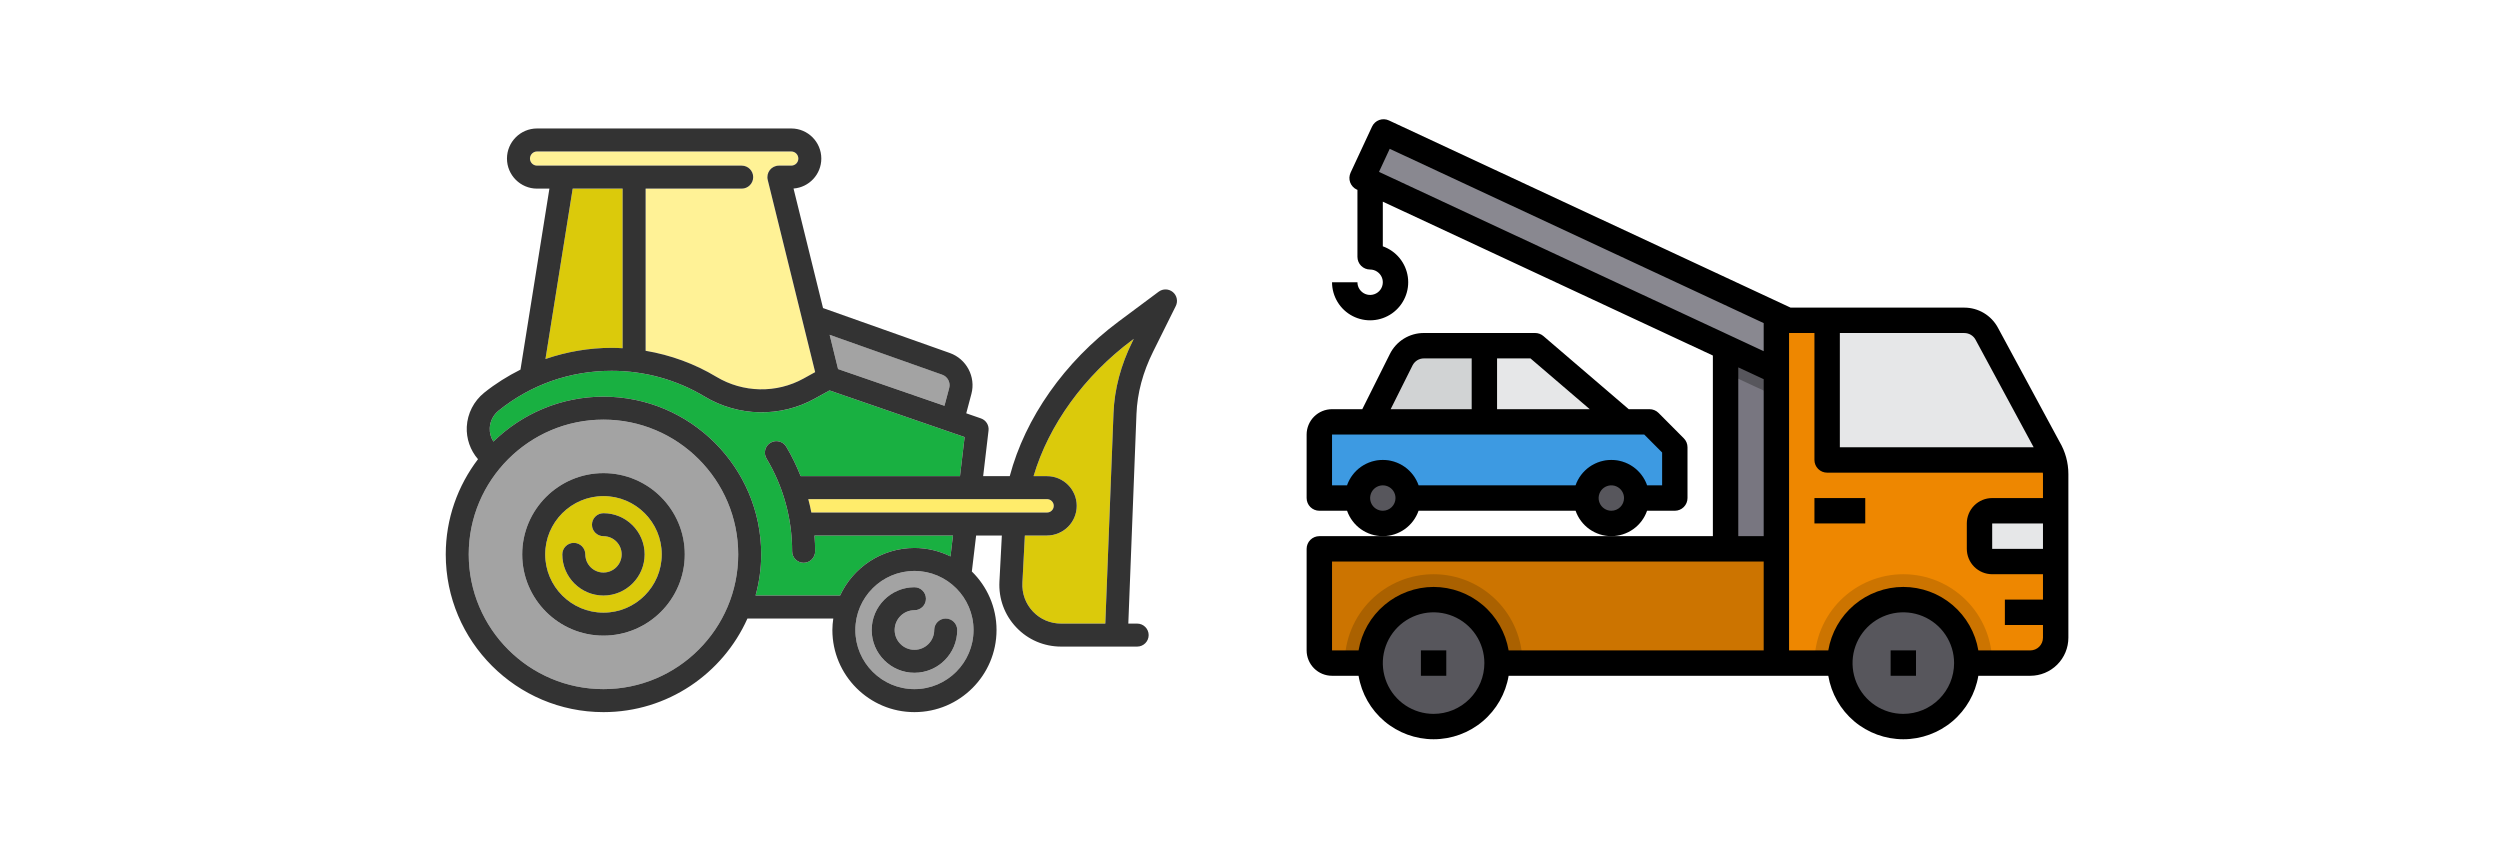 <svg width="80" height="27" viewBox="0 0 80 27" fill="none" xmlns="http://www.w3.org/2000/svg">
<path d="M33.074 15.237H33.505C34.029 15.237 34.455 15.663 34.455 16.187C34.455 16.71 34.029 17.137 33.505 17.137H32.795L32.717 18.646C32.698 18.993 32.819 19.321 33.055 19.57C33.291 19.819 33.611 19.955 33.959 19.955H35.37L35.632 13.22C35.662 12.449 35.867 11.676 36.242 10.922L36.282 10.843L36.237 10.876C34.695 12.024 33.559 13.597 33.074 15.237Z" fill="#DBCA0B"/>
<path d="M33.719 16.187C33.719 16.069 33.623 15.973 33.505 15.973H25.865C25.903 16.114 25.935 16.258 25.963 16.402H33.505C33.623 16.402 33.719 16.305 33.719 16.187Z" fill="#FFEC6B"/>
<path d="M24.103 5.668C24.103 5.871 23.939 6.036 23.735 6.036H20.66V11.225C21.458 11.36 22.227 11.638 22.923 12.057C23.779 12.571 24.85 12.593 25.716 12.112L26.085 11.908L24.567 5.756C24.54 5.646 24.565 5.53 24.635 5.441C24.705 5.352 24.811 5.3 24.924 5.3H25.321C25.446 5.3 25.547 5.199 25.547 5.074C25.547 4.948 25.446 4.847 25.321 4.847H17.186C17.061 4.847 16.959 4.948 16.959 5.074C16.959 5.199 17.061 5.3 17.186 5.3H23.735C23.939 5.3 24.103 5.465 24.103 5.668Z" fill="#FFF296"/>
<path d="M29.262 18.27C28.219 18.27 27.371 19.119 27.371 20.162C27.371 21.204 28.22 22.052 29.262 22.052C30.305 22.052 31.153 21.204 31.153 20.162C31.153 19.119 30.305 18.27 29.262 18.27ZM29.262 21.53C28.507 21.53 27.893 20.916 27.893 20.162C27.893 19.407 28.507 18.793 29.262 18.793C29.465 18.793 29.63 18.957 29.63 19.161C29.63 19.364 29.465 19.528 29.262 19.528C28.913 19.528 28.629 19.812 28.629 20.162C28.629 20.511 28.913 20.795 29.262 20.795C29.611 20.795 29.895 20.511 29.895 20.162C29.895 19.959 30.06 19.794 30.263 19.794C30.466 19.794 30.631 19.959 30.631 20.162C30.631 20.916 30.017 21.53 29.262 21.53Z" fill="#A3A3A3"/>
<path d="M19.311 13.429C16.933 13.429 14.999 15.363 14.999 17.741C14.999 20.118 16.933 22.052 19.311 22.052C21.689 22.052 23.623 20.118 23.623 17.741C23.623 15.363 21.689 13.429 19.311 13.429ZM19.311 20.341C17.877 20.341 16.711 19.174 16.711 17.741C16.711 16.307 17.877 15.14 19.311 15.14C20.745 15.14 21.911 16.307 21.911 17.741C21.911 19.174 20.745 20.341 19.311 20.341Z" fill="#A3A3A3"/>
<path d="M19.311 15.875C18.283 15.875 17.446 16.712 17.446 17.74C17.446 18.768 18.283 19.605 19.311 19.605C20.34 19.605 21.176 18.768 21.176 17.74C21.176 16.712 20.34 15.875 19.311 15.875ZM19.311 19.057C18.585 19.057 17.994 18.466 17.994 17.74C17.994 17.537 18.159 17.372 18.362 17.372C18.565 17.372 18.73 17.537 18.73 17.74C18.73 18.061 18.991 18.322 19.311 18.322C19.632 18.322 19.893 18.061 19.893 17.74C19.893 17.419 19.632 17.159 19.311 17.159C19.108 17.159 18.944 16.994 18.944 16.791C18.944 16.588 19.108 16.423 19.311 16.423C20.037 16.423 20.628 17.014 20.628 17.74C20.628 18.466 20.037 19.057 19.311 19.057Z" fill="#DBCA0B"/>
<path d="M29.262 17.535C29.677 17.535 30.067 17.634 30.416 17.806L30.495 17.137H26.063C26.076 17.304 26.084 17.473 26.084 17.642C26.084 17.845 25.92 18.009 25.717 18.009C25.514 18.009 25.349 17.845 25.349 17.642C25.349 16.593 25.065 15.567 24.529 14.674C24.424 14.499 24.481 14.274 24.655 14.169C24.829 14.064 25.055 14.121 25.16 14.295C25.34 14.596 25.492 14.912 25.621 15.237H30.72L30.868 13.986L26.544 12.494L26.072 12.756C24.977 13.364 23.625 13.337 22.544 12.688C21.65 12.15 20.622 11.866 19.573 11.866C18.242 11.866 16.991 12.306 15.956 13.139C15.786 13.276 15.682 13.478 15.672 13.694C15.664 13.852 15.706 14.003 15.789 14.132C16.7 13.243 17.942 12.693 19.311 12.693C22.094 12.693 24.358 14.957 24.358 17.74C24.358 18.197 24.292 18.637 24.178 19.057H26.883C27.301 18.16 28.209 17.535 29.262 17.535Z" fill="#19B041"/>
<path d="M30.223 12.985L30.375 12.414C30.422 12.238 30.323 12.051 30.151 11.99L26.548 10.713L26.819 11.81L30.223 12.985Z" fill="#A3A3A3"/>
<path d="M19.925 11.143V6.036H18.326L17.455 11.488C18.133 11.255 18.85 11.131 19.574 11.131C19.691 11.131 19.808 11.137 19.925 11.143Z" fill="#DBCA0B"/>
<path d="M30.263 19.793C30.06 19.793 29.895 19.958 29.895 20.161C29.895 20.51 29.611 20.794 29.262 20.794C28.913 20.794 28.629 20.51 28.629 20.161C28.629 19.811 28.913 19.527 29.262 19.527C29.465 19.527 29.63 19.363 29.63 19.16C29.63 18.957 29.465 18.792 29.262 18.792C28.508 18.792 27.894 19.406 27.894 20.161C27.894 20.915 28.508 21.529 29.262 21.529C30.017 21.529 30.631 20.915 30.631 20.161C30.631 19.958 30.466 19.793 30.263 19.793Z" fill="#333333"/>
<path d="M19.311 15.14C17.878 15.14 16.711 16.306 16.711 17.74C16.711 19.174 17.877 20.34 19.311 20.34C20.745 20.34 21.912 19.174 21.912 17.74C21.912 16.306 20.745 15.14 19.311 15.14ZM19.311 19.605C18.283 19.605 17.446 18.768 17.446 17.74C17.446 16.712 18.283 15.875 19.311 15.875C20.34 15.875 21.176 16.712 21.176 17.74C21.176 18.768 20.34 19.605 19.311 19.605Z" fill="#333333"/>
<path d="M19.311 16.423C19.108 16.423 18.943 16.587 18.943 16.791C18.943 16.994 19.108 17.158 19.311 17.158C19.632 17.158 19.893 17.419 19.893 17.74C19.893 18.06 19.632 18.321 19.311 18.321C18.99 18.321 18.73 18.06 18.73 17.74C18.73 17.537 18.565 17.372 18.362 17.372C18.159 17.372 17.994 17.537 17.994 17.74C17.994 18.466 18.585 19.057 19.311 19.057C20.037 19.057 20.628 18.466 20.628 17.74C20.628 17.014 20.037 16.423 19.311 16.423Z" fill="#333333"/>
<path d="M37.077 9.335L35.798 10.287C34.066 11.576 32.806 13.371 32.312 15.237H31.461L31.633 13.778C31.654 13.607 31.552 13.444 31.388 13.388L30.92 13.226L31.085 12.604C31.23 12.059 30.927 11.486 30.396 11.297L26.337 9.858L25.393 6.033C25.889 5.996 26.282 5.58 26.282 5.074C26.282 4.543 25.851 4.111 25.32 4.111H17.185C16.655 4.111 16.223 4.543 16.223 5.074C16.223 5.604 16.655 6.036 17.185 6.036H17.581L16.655 11.828C16.246 12.033 15.855 12.277 15.495 12.566C15.162 12.834 14.958 13.232 14.937 13.658C14.919 14.038 15.049 14.408 15.296 14.694C14.651 15.542 14.264 16.595 14.264 17.74C14.264 20.523 16.528 22.788 19.311 22.788C21.363 22.788 23.13 21.555 23.918 19.793H26.665C26.648 19.913 26.636 20.036 26.636 20.161C26.636 21.609 27.814 22.788 29.262 22.788C30.71 22.788 31.889 21.609 31.889 20.161C31.889 19.428 31.586 18.765 31.099 18.288L31.236 17.136H32.059L31.982 18.608C31.953 19.158 32.145 19.68 32.521 20.076C32.897 20.473 33.408 20.691 33.959 20.691H36.389C36.592 20.691 36.757 20.526 36.757 20.323C36.757 20.12 36.592 19.955 36.389 19.955H36.106L36.367 13.249C36.392 12.582 36.572 11.91 36.901 11.25L37.625 9.793C37.701 9.641 37.662 9.456 37.532 9.347C37.401 9.238 37.213 9.233 37.077 9.335ZM30.151 11.991C30.323 12.052 30.422 12.238 30.375 12.415L30.223 12.986L26.818 11.81L26.548 10.714L30.151 11.991ZM17.185 5.3C17.06 5.3 16.959 5.199 16.959 5.074C16.959 4.949 17.06 4.847 17.185 4.847H25.32C25.445 4.847 25.547 4.949 25.547 5.074C25.547 5.199 25.445 5.3 25.32 5.3H24.924C24.811 5.3 24.704 5.352 24.634 5.441C24.565 5.53 24.54 5.646 24.567 5.756L26.085 11.908L25.716 12.112C24.849 12.593 23.779 12.572 22.922 12.057C22.226 11.638 21.457 11.36 20.66 11.225V6.036H23.735C23.938 6.036 24.102 5.871 24.102 5.668C24.102 5.465 23.938 5.3 23.735 5.3L17.185 5.3ZM18.326 6.036H19.924V11.143C19.808 11.136 19.691 11.131 19.573 11.131C18.849 11.131 18.133 11.255 17.455 11.488L18.326 6.036ZM19.311 22.052C16.933 22.052 14.999 20.118 14.999 17.74C14.999 15.363 16.933 13.428 19.311 13.428C21.689 13.428 23.623 15.363 23.623 17.74C23.623 20.118 21.689 22.052 19.311 22.052ZM24.178 19.057C24.292 18.636 24.358 18.196 24.358 17.74C24.358 14.957 22.094 12.693 19.311 12.693C17.942 12.693 16.7 13.243 15.789 14.131C15.706 14.003 15.664 13.852 15.672 13.694C15.682 13.478 15.786 13.276 15.956 13.139C16.991 12.306 18.242 11.866 19.573 11.866C20.623 11.866 21.65 12.15 22.544 12.687C23.625 13.337 24.977 13.363 26.072 12.755L26.544 12.494L30.868 13.986L30.72 15.237H25.621C25.492 14.912 25.34 14.596 25.16 14.295C25.055 14.121 24.829 14.064 24.655 14.169C24.481 14.273 24.424 14.499 24.529 14.673C25.065 15.567 25.349 16.593 25.349 17.642C25.349 17.845 25.514 18.009 25.717 18.009C25.92 18.009 26.084 17.845 26.084 17.642C26.084 17.472 26.076 17.304 26.063 17.137H30.495L30.416 17.805C30.067 17.634 29.677 17.535 29.262 17.535C28.209 17.535 27.3 18.16 26.883 19.057H24.178V19.057ZM31.153 20.161C31.153 21.204 30.305 22.052 29.262 22.052C28.22 22.052 27.371 21.204 27.371 20.161C27.371 19.118 28.22 18.27 29.262 18.27C30.305 18.27 31.153 19.118 31.153 20.161ZM25.963 16.401C25.936 16.257 25.903 16.114 25.865 15.972H33.505C33.623 15.972 33.72 16.068 33.72 16.187C33.72 16.305 33.623 16.401 33.505 16.401H25.963ZM36.242 10.922C35.867 11.676 35.662 12.449 35.632 13.22L35.37 19.955H33.959C33.611 19.955 33.291 19.819 33.055 19.57C32.819 19.321 32.698 18.993 32.717 18.646L32.795 17.136H33.505C34.029 17.136 34.455 16.71 34.455 16.187C34.455 15.663 34.029 15.237 33.505 15.237H33.074C33.559 13.597 34.695 12.024 36.237 10.876L36.282 10.843L36.242 10.922Z" fill="#333333"/>
<g clip-path="url(#clip0_15_5633)">
<path d="M56.844 17.562V21.219H47.906C47.906 20.68 47.692 20.163 47.311 19.782C46.93 19.401 46.414 19.188 45.875 19.188C45.336 19.188 44.82 19.401 44.439 19.782C44.058 20.163 43.844 20.68 43.844 21.219H42.625C42.517 21.219 42.414 21.176 42.338 21.1C42.262 21.024 42.219 20.92 42.219 20.812V17.562H56.844Z" fill="#CC7400"/>
<path d="M44.25 16.75C44.699 16.75 45.062 16.386 45.062 15.938C45.062 15.489 44.699 15.125 44.25 15.125C43.801 15.125 43.438 15.489 43.438 15.938C43.438 16.386 43.801 16.75 44.25 16.75Z" fill="#57565C"/>
<path d="M51.562 16.75C52.011 16.75 52.375 16.386 52.375 15.938C52.375 15.489 52.011 15.125 51.562 15.125C51.114 15.125 50.75 15.489 50.75 15.938C50.75 16.386 51.114 16.75 51.562 16.75Z" fill="#57565C"/>
<path d="M47.5 11.062V13.5H43.844L44.839 11.513C44.906 11.378 45.01 11.264 45.139 11.184C45.267 11.105 45.415 11.063 45.566 11.062H47.5Z" fill="#D1D3D4"/>
<path d="M51.969 13.5H47.5V11.062H49.125L51.969 13.5Z" fill="#E6E7E8"/>
<path d="M60.906 23.25C62.028 23.25 62.938 22.341 62.938 21.219C62.938 20.097 62.028 19.188 60.906 19.188C59.784 19.188 58.875 20.097 58.875 21.219C58.875 22.341 59.784 23.25 60.906 23.25Z" fill="#57565C"/>
<path d="M63.344 16.75V17.562C63.344 17.67 63.386 17.774 63.463 17.85C63.539 17.926 63.642 17.969 63.75 17.969H65.781V20.406C65.781 20.622 65.695 20.828 65.543 20.98C65.39 21.132 65.184 21.218 64.969 21.219H62.938C62.938 20.68 62.724 20.163 62.343 19.782C61.962 19.401 61.445 19.188 60.906 19.188C60.367 19.188 59.851 19.401 59.47 19.782C59.089 20.163 58.875 20.68 58.875 21.219H56.844V10.25H58.469V14.719H65.716C65.76 14.865 65.782 15.017 65.781 15.17V16.344H63.75C63.642 16.344 63.539 16.387 63.463 16.463C63.386 16.539 63.344 16.642 63.344 16.75Z" fill="#EE8700"/>
<path d="M65.781 16.344V17.969H63.75C63.642 17.969 63.539 17.926 63.463 17.85C63.387 17.774 63.344 17.67 63.344 17.562V16.75C63.344 16.642 63.387 16.539 63.463 16.463C63.539 16.387 63.642 16.344 63.75 16.344H65.781Z" fill="#E6E7E8"/>
<path d="M65.716 14.719H58.469V10.25H62.86C63.007 10.25 63.151 10.29 63.277 10.365C63.403 10.44 63.506 10.548 63.575 10.677L65.55 14.333C65.623 14.453 65.679 14.583 65.716 14.719Z" fill="#E6E7E8"/>
<path d="M56.844 11.875V17.562H55.219V11.119L56.844 11.875Z" fill="#787680"/>
<path d="M57.209 10.25H56.844V11.875L55.219 11.12L43.844 5.814L43.588 5.696L44.275 4.222L57.209 10.25Z" fill="#898890"/>
<path d="M56.844 11.875V12.687L55.219 11.932V11.119L56.844 11.875Z" fill="#57565C"/>
<path d="M48.719 21.219H47.906C47.906 20.68 47.692 20.163 47.311 19.782C46.93 19.401 46.414 19.188 45.875 19.188C45.336 19.188 44.82 19.401 44.439 19.782C44.058 20.163 43.844 20.68 43.844 21.219H43.031C43.031 20.465 43.331 19.741 43.864 19.208C44.398 18.675 45.121 18.375 45.875 18.375C46.629 18.375 47.352 18.675 47.886 19.208C48.419 19.741 48.719 20.465 48.719 21.219Z" fill="#AA6100"/>
<path d="M45.875 23.25C46.997 23.25 47.906 22.341 47.906 21.219C47.906 20.097 46.997 19.188 45.875 19.188C44.753 19.188 43.844 20.097 43.844 21.219C43.844 22.341 44.753 23.25 45.875 23.25Z" fill="#57565C"/>
<path d="M53.594 14.312V15.938H52.375C52.375 15.722 52.289 15.515 52.137 15.363C51.985 15.211 51.778 15.125 51.562 15.125C51.347 15.125 51.14 15.211 50.988 15.363C50.836 15.515 50.75 15.722 50.75 15.938H45.062C45.062 15.722 44.977 15.515 44.825 15.363C44.672 15.211 44.465 15.125 44.25 15.125C44.035 15.125 43.828 15.211 43.675 15.363C43.523 15.515 43.438 15.722 43.438 15.938H42.219V13.906C42.219 13.799 42.262 13.695 42.338 13.619C42.414 13.543 42.517 13.5 42.625 13.5H52.785L53.594 14.312Z" fill="#3D9AE2"/>
<path d="M45.469 15.938H45.062C45.062 15.722 44.977 15.515 44.825 15.363C44.672 15.211 44.465 15.125 44.25 15.125C44.035 15.125 43.828 15.211 43.675 15.363C43.523 15.515 43.438 15.722 43.438 15.938H43.031C43.031 15.614 43.16 15.304 43.388 15.076C43.617 14.847 43.927 14.719 44.25 14.719C44.573 14.719 44.883 14.847 45.112 15.076C45.34 15.304 45.469 15.614 45.469 15.938Z" fill="#1E81CE"/>
<path d="M52.781 15.938H52.375C52.375 15.722 52.289 15.515 52.137 15.363C51.985 15.211 51.778 15.125 51.562 15.125C51.347 15.125 51.14 15.211 50.988 15.363C50.836 15.515 50.75 15.722 50.75 15.938H50.344C50.344 15.614 50.472 15.304 50.701 15.076C50.929 14.847 51.239 14.719 51.562 14.719C51.886 14.719 52.196 14.847 52.424 15.076C52.653 15.304 52.781 15.614 52.781 15.938Z" fill="#1E81CE"/>
<path d="M63.75 21.219H62.938C62.938 20.68 62.724 20.163 62.343 19.782C61.962 19.401 61.445 19.188 60.906 19.188C60.367 19.188 59.851 19.401 59.47 19.782C59.089 20.163 58.875 20.68 58.875 21.219H58.062C58.062 20.465 58.362 19.741 58.895 19.208C59.429 18.675 60.152 18.375 60.906 18.375C61.66 18.375 62.384 18.675 62.917 19.208C63.45 19.741 63.75 20.465 63.75 21.219Z" fill="#CC7400"/>
<path d="M58.062 15.938H59.688V16.75H58.062V15.938Z" fill="black"/>
<path d="M45.469 20.812H46.281V21.625H45.469V20.812Z" fill="black"/>
<path d="M60.5 20.812H61.312V21.625H60.5V20.812Z" fill="black"/>
<path d="M65.907 14.14L63.932 10.484C63.827 10.29 63.672 10.129 63.483 10.016C63.295 9.904 63.079 9.844 62.859 9.844H57.299L44.446 3.854C44.398 3.831 44.345 3.818 44.292 3.816C44.239 3.813 44.185 3.822 44.135 3.84C44.085 3.858 44.039 3.886 44 3.922C43.96 3.958 43.928 4.002 43.906 4.05L43.219 5.525C43.197 5.573 43.184 5.626 43.181 5.679C43.179 5.733 43.187 5.786 43.205 5.836C43.224 5.887 43.252 5.933 43.288 5.972C43.324 6.012 43.368 6.044 43.416 6.066L43.438 6.075V8.219C43.438 8.327 43.48 8.43 43.556 8.506C43.633 8.583 43.736 8.625 43.844 8.625C43.924 8.625 44.003 8.649 44.069 8.694C44.136 8.739 44.188 8.802 44.219 8.876C44.25 8.95 44.258 9.032 44.242 9.111C44.227 9.19 44.188 9.262 44.131 9.319C44.074 9.376 44.002 9.414 43.923 9.43C43.844 9.446 43.763 9.438 43.688 9.407C43.614 9.376 43.551 9.324 43.506 9.257C43.461 9.191 43.438 9.112 43.438 9.032H42.625C42.625 9.255 42.687 9.474 42.803 9.665C42.919 9.856 43.085 10.011 43.284 10.114C43.482 10.216 43.705 10.263 43.928 10.247C44.151 10.232 44.365 10.155 44.547 10.027C44.73 9.897 44.873 9.721 44.962 9.516C45.051 9.311 45.082 9.085 45.051 8.864C45.02 8.643 44.929 8.434 44.788 8.261C44.647 8.088 44.461 7.957 44.25 7.882V6.453L54.812 11.377V17.157H42.219C42.111 17.157 42.008 17.199 41.931 17.276C41.855 17.352 41.812 17.455 41.812 17.563V20.813C41.812 21.028 41.898 21.235 42.05 21.387C42.203 21.54 42.41 21.625 42.625 21.625H43.474C43.569 22.193 43.863 22.709 44.303 23.081C44.742 23.452 45.299 23.656 45.875 23.656C46.451 23.656 47.008 23.452 47.447 23.081C47.887 22.709 48.181 22.193 48.276 21.625H58.505C58.601 22.193 58.894 22.709 59.334 23.081C59.773 23.452 60.331 23.656 60.906 23.656C61.482 23.656 62.039 23.452 62.479 23.081C62.918 22.709 63.212 22.193 63.307 21.625H64.969C65.292 21.625 65.602 21.497 65.831 21.268C66.059 21.04 66.188 20.73 66.188 20.407V15.169C66.188 14.807 66.091 14.452 65.907 14.14ZM63.217 10.87L65.077 14.313H58.875V10.657H62.859C62.932 10.657 63.004 10.677 63.067 10.714C63.13 10.752 63.182 10.805 63.217 10.87ZM44.471 4.762L56.438 10.339V11.238L44.128 5.5L44.471 4.762ZM55.625 11.756L56.438 12.134V17.157H55.625V11.756ZM45.875 22.844C45.554 22.844 45.239 22.749 44.972 22.57C44.705 22.392 44.497 22.138 44.374 21.841C44.251 21.544 44.218 21.217 44.281 20.902C44.344 20.587 44.499 20.297 44.726 20.07C44.953 19.843 45.243 19.688 45.558 19.625C45.873 19.563 46.2 19.595 46.497 19.718C46.794 19.841 47.048 20.049 47.226 20.316C47.405 20.584 47.5 20.898 47.5 21.219C47.5 21.65 47.329 22.063 47.024 22.368C46.719 22.673 46.306 22.844 45.875 22.844ZM45.875 18.782C45.3 18.783 44.743 18.987 44.304 19.359C43.864 19.73 43.571 20.246 43.474 20.813H42.625V17.969H56.438V20.813H48.276C48.179 20.246 47.886 19.73 47.446 19.359C47.007 18.987 46.45 18.783 45.875 18.782ZM60.906 22.844C60.585 22.844 60.271 22.749 60.003 22.57C59.736 22.392 59.528 22.138 59.405 21.841C59.282 21.544 59.25 21.217 59.312 20.902C59.375 20.587 59.53 20.297 59.757 20.07C59.984 19.843 60.274 19.688 60.589 19.625C60.904 19.563 61.231 19.595 61.528 19.718C61.825 19.841 62.079 20.049 62.257 20.316C62.436 20.584 62.531 20.898 62.531 21.219C62.531 21.65 62.36 22.063 62.055 22.368C61.751 22.673 61.337 22.844 60.906 22.844ZM64.969 20.813H63.307C63.212 20.245 62.918 19.73 62.479 19.358C62.039 18.986 61.482 18.782 60.906 18.782C60.331 18.782 59.773 18.986 59.334 19.358C58.894 19.73 58.601 20.245 58.505 20.813H57.25V10.657H58.062V14.719C58.062 14.827 58.105 14.93 58.181 15.006C58.258 15.083 58.361 15.125 58.469 15.125H65.369C65.369 15.14 65.375 15.154 65.375 15.169V15.938H63.75C63.535 15.938 63.328 16.023 63.175 16.176C63.023 16.328 62.938 16.535 62.938 16.75V17.563C62.938 17.778 63.023 17.985 63.175 18.137C63.328 18.29 63.535 18.375 63.75 18.375H65.375V19.188H64.156V20H65.375V20.407C65.375 20.514 65.332 20.618 65.256 20.694C65.18 20.77 65.076 20.813 64.969 20.813ZM65.375 16.75V17.563H63.75V16.75H65.375Z" fill="black"/>
<path d="M45.394 16.344H50.419C50.501 16.581 50.656 16.787 50.861 16.933C51.066 17.078 51.311 17.157 51.562 17.157C51.814 17.157 52.059 17.078 52.264 16.933C52.469 16.787 52.624 16.581 52.706 16.344H53.594C53.702 16.344 53.805 16.301 53.881 16.225C53.957 16.149 54 16.045 54 15.938V14.312C54 14.205 53.958 14.102 53.882 14.026L53.073 13.213C53.035 13.175 52.99 13.145 52.941 13.125C52.891 13.104 52.838 13.094 52.785 13.094H52.119L49.389 10.754C49.316 10.691 49.222 10.656 49.125 10.656H45.565C45.338 10.655 45.116 10.718 44.923 10.837C44.731 10.956 44.575 11.127 44.475 11.33L43.593 13.094H42.625C42.41 13.094 42.203 13.179 42.05 13.332C41.898 13.484 41.812 13.691 41.812 13.906V15.938C41.812 16.045 41.855 16.149 41.931 16.225C42.008 16.301 42.111 16.344 42.219 16.344H43.106C43.189 16.581 43.343 16.787 43.548 16.933C43.753 17.078 43.998 17.157 44.25 17.157C44.502 17.157 44.747 17.078 44.952 16.933C45.157 16.787 45.311 16.581 45.394 16.344ZM51.562 16.344C51.482 16.344 51.404 16.32 51.337 16.275C51.27 16.231 51.218 16.167 51.187 16.093C51.156 16.019 51.148 15.937 51.164 15.858C51.18 15.779 51.218 15.707 51.275 15.65C51.332 15.593 51.404 15.555 51.483 15.539C51.562 15.523 51.644 15.531 51.718 15.562C51.792 15.593 51.856 15.645 51.9 15.712C51.945 15.779 51.969 15.857 51.969 15.938C51.969 16.045 51.926 16.149 51.85 16.225C51.774 16.301 51.67 16.344 51.562 16.344ZM50.872 13.094H47.906V11.469H48.975L50.872 13.094ZM45.201 11.693C45.235 11.626 45.287 11.569 45.351 11.529C45.415 11.489 45.489 11.469 45.565 11.469H47.094V13.094H44.501L45.201 11.693ZM42.625 13.906H52.616L53.188 14.48V15.531H52.706C52.624 15.294 52.469 15.088 52.264 14.942C52.059 14.797 51.814 14.718 51.562 14.718C51.311 14.718 51.066 14.797 50.861 14.942C50.656 15.088 50.501 15.294 50.419 15.531H45.394C45.311 15.294 45.157 15.088 44.952 14.942C44.747 14.797 44.502 14.718 44.25 14.718C43.998 14.718 43.753 14.797 43.548 14.942C43.343 15.088 43.189 15.294 43.106 15.531H42.625V13.906ZM44.25 16.344C44.17 16.344 44.091 16.32 44.024 16.275C43.958 16.231 43.905 16.167 43.875 16.093C43.844 16.019 43.836 15.937 43.852 15.858C43.867 15.779 43.906 15.707 43.963 15.65C44.02 15.593 44.092 15.555 44.171 15.539C44.249 15.523 44.331 15.531 44.406 15.562C44.48 15.593 44.543 15.645 44.588 15.712C44.632 15.779 44.656 15.857 44.656 15.938C44.656 16.045 44.613 16.149 44.537 16.225C44.461 16.301 44.358 16.344 44.25 16.344Z" fill="black"/>
</g>
<defs>
<clipPath id="clip0_15_5633">
<rect width="26" height="26" fill="white" transform="translate(41 0.5)"/>
</clipPath>
</defs>
</svg>
